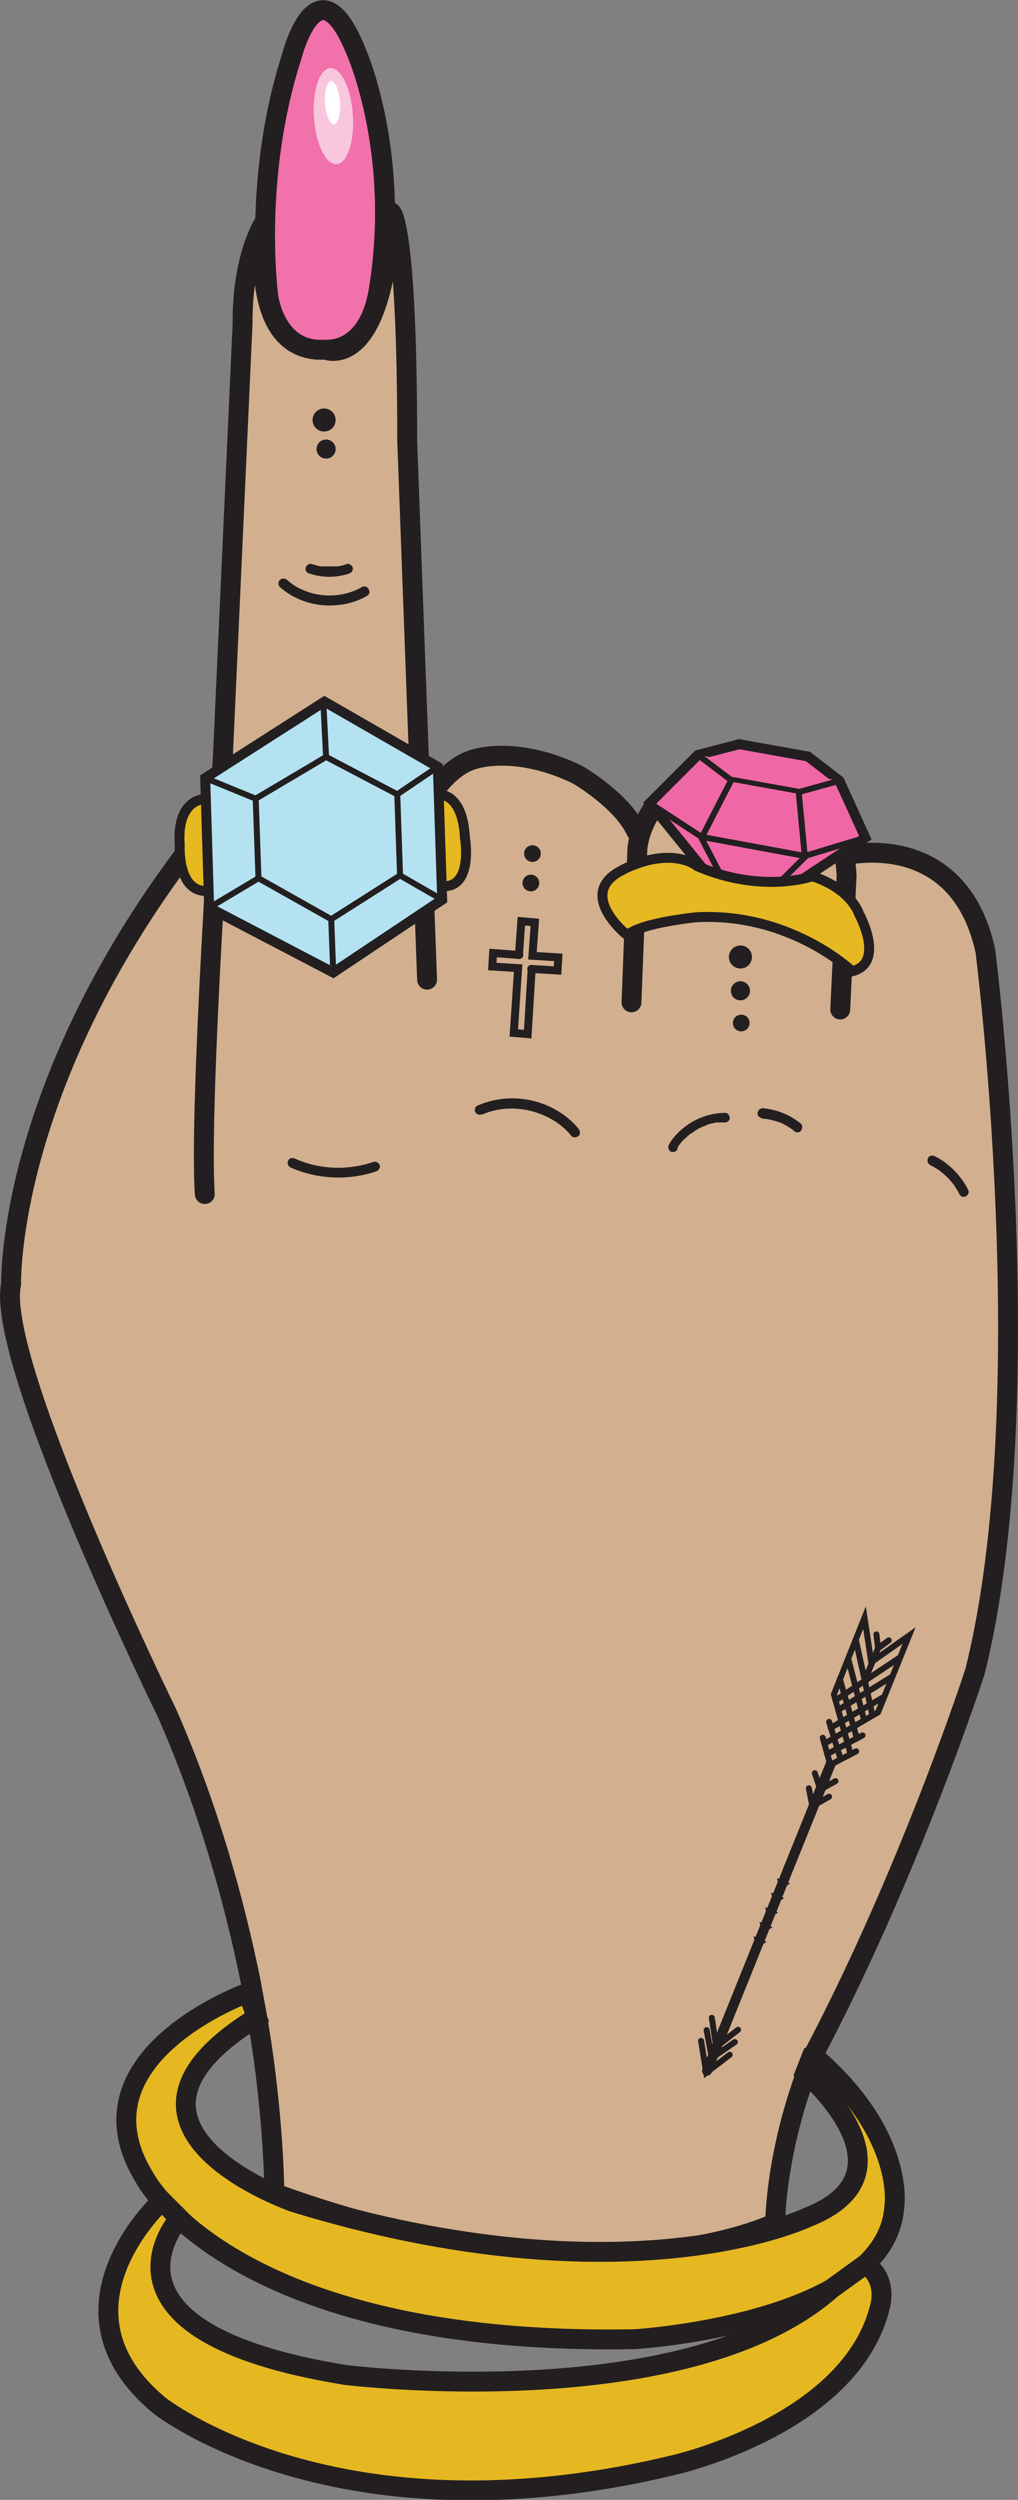 <?xml version="1.0" encoding="UTF-8"?>
<svg id="Layer_1" data-name="Layer 1" xmlns="http://www.w3.org/2000/svg" width="25.6" height="62.85" viewBox="0 0 25.6 62.85">
  <rect x="0" y="0" width="25.6" height="62.85" fill="#808080" stroke="none"/>
  <polygon points="11.54 19.93 16.38 20.87 16.43 21.59 11.42 21.2 11.54 19.93" fill="#d2af8e"/>
  <path d="M21.23,21.51s2.87-.72,3.55,2.4c0,0,1.44,11.3-.26,18.11,0,0-1.62,5.01-4.07,9.65,0,0-.87,1.94-.96,4.22,0,0-4.42,2.22-12.59-.75,0,0-.01-2.14-.48-4.69-.04-.21-.08-.43-.12-.65-.4-1.96-1.04-4.32-2.1-6.73,0,0-4.34-8.87-3.92-10.79,0,0-.13-4.88,4.45-10.92,0,0,.54-.74.77-.63" fill="#d2af8e" stroke="#231f20" stroke-linecap="round" stroke-miterlimit="10" stroke-width=".5"/>
  <g>
    <path d="M16,20.9c-.35-.77-1.47-1.42-1.47-1.42-1.56-.76-2.61-.39-2.61-.39-.8.22-1.32,1.31-1.32,1.31" fill="#d2af8e" stroke="#231f20" stroke-linecap="round" stroke-miterlimit="10" stroke-width=".5"/>
    <path d="M5.15,30.02c-.15-2.22.45-10.89.45-10.89l.5-10.99c-.01-1.79.58-2.6.58-2.6,0,0-.53,3.36,1.5,3.25.93-.05,0,0,0,0,0,0,1.43.62,1.66-3.45,0,0,.4.28.4,5.74l.5,13.55" fill="#d2af8e" stroke="#231f20" stroke-linecap="round" stroke-miterlimit="10" stroke-width=".5"/>
  </g>
  <path d="M20.44,51.67c2.35,2.01,2.05,3.81,2.05,3.81-.2,2.94-6.52,3.33-6.52,3.33-10.17.19-12.34-4.07-12.34-4.07-1.86-3.04,2.6-4.64,2.6-4.64l.23.62c-4.51,2.77.94,4.65.94,4.65,8.38,2.56,12.9.38,12.9.38,2.89-1.13-.05-3.64-.05-3.64l.17-.43Z" fill="#e5b822" stroke="#231f20" stroke-linecap="round" stroke-miterlimit="10" stroke-width=".5"/>
  <path d="M21.76,56.93c.56.34.38,1.02.38,1.02-.7,3.03-5.22,4.03-5.22,4.03-8.49,2.04-12.92-1.51-12.92-1.51-2.91-2.42.07-5.14.07-5.14l.44.44s-2.56,2.85,4.18,3.94c0,0,8.55,1.06,12.21-2.16l.87-.63Z" fill="#e5b822" stroke="#231f20" stroke-linecap="round" stroke-miterlimit="10" stroke-width=".5"/>
  <path d="M7.04,14.76c.46.41,1.11.55,1.71.41.17-.04.33-.1.48-.19.14-.08.01-.3-.13-.22-.45.26-1.04.28-1.51.06-.14-.06-.26-.14-.37-.24-.05-.04-.13-.05-.18,0-.05.05-.05.13,0,.18h0Z" fill="#231f20"/>
  <path d="M7.76,14.41c.32.12.69.12,1.02.01.06-.02.11-.09.09-.15-.02-.06-.09-.11-.15-.09-.08.03-.15.05-.23.06,0,0-.02,0-.03,0h.02s-.01,0-.02,0c-.02,0-.04,0-.06,0-.04,0-.08,0-.12,0s-.08,0-.12,0c0,0-.02,0-.03,0s-.05,0,0,0c-.02,0-.04,0-.06,0-.08-.01-.16-.04-.23-.06-.06-.02-.14.03-.15.09-.02.07.02.13.09.15h0Z" fill="#231f20"/>
  <path d="M7.28,29.34c.68.31,1.47.35,2.18.11.06-.02.11-.09.09-.15-.02-.06-.09-.11-.15-.09-.64.22-1.36.2-1.98-.08-.06-.03-.13-.02-.17.04-.03.05-.02.14.04.17h0Z" fill="#231f20"/>
  <path d="M12.13,28.02c.59-.26,1.3-.17,1.84.18.15.1.29.22.4.36.04.05.13.04.18,0,.05-.05.04-.12,0-.18-.46-.56-1.22-.84-1.94-.75-.21.03-.41.08-.61.17-.06.03-.08.12-.04.17.04.06.11.07.17.04h0Z" fill="#231f20"/>
  <path d="M17.04,28.85s.02-.04.04-.06c0-.01.02-.02.02-.03,0,0,.03-.04.01-.01.03-.04.06-.08.1-.11s.07-.07.11-.1c.02-.02.04-.03.05-.04s0,0,0,0c0,0,.01,0,.02-.01.01,0,.02-.02.03-.02.08-.06.17-.11.26-.15.01,0,.02,0,.03-.01,0,0,.02,0,0,0-.01,0,0,0,0,0,.02,0,.05-.02.07-.03.05-.02.09-.03.14-.04.03,0,.05-.01.08-.02.01,0,.03,0,.04,0,0,0,.01,0,.02,0,.01,0,.02,0,0,0,.02,0,.06,0,.08,0,.03,0,.06,0,.09,0,.07,0,.13-.06.12-.12s-.05-.13-.12-.12c-.44,0-.87.19-1.18.5-.09.09-.17.19-.23.3-.03.06-.01.14.04.17.06.03.13.01.17-.04h0Z" fill="#231f20"/>
  <path d="M19.18,28.13s.04,0,.07,0h-.03c.07,0,.15.02.22.04.03,0,.07.02.1.03.02,0,.04.01.06.02,0,0,.01,0,.02,0,0,0,.04.02,0,0,.03.02.07.03.1.05.03.02.06.03.09.05.03.02.06.04.09.06.01,0,.03.02.04.03,0,0,.02.01.02.02-.03-.02,0,0,0,0,.03.02.05.04.09.04.03,0,.07-.01.09-.04.04-.05.05-.13,0-.18-.21-.17-.45-.29-.72-.35-.08-.02-.16-.03-.24-.04-.03,0-.07.02-.09.04-.02.02-.04.06-.04.09s.01.07.04.09.05.03.09.04h0Z" fill="#231f20"/>
  <path d="M23.39,29.29c.1.05.2.11.29.18l-.03-.02c.12.09.23.2.32.32l-.02-.03c.07.09.13.19.18.29.03.06.12.08.17.04.06-.04.08-.11.04-.17-.14-.28-.36-.52-.61-.7-.07-.05-.14-.09-.22-.13-.06-.03-.14-.02-.17.04-.03.06-.02.14.04.17h0Z" fill="#231f20"/>
  <circle cx="8.15" cy="10.56" r=".29" fill="#231f20"/>
  <circle cx="8.2" cy="11.29" r=".24" fill="#231f20"/>
  <circle cx="13.35" cy="22.2" r=".21" fill="#231f20"/>
  <circle cx="13.39" cy="21.46" r=".21" fill="#231f20"/>
  <g>
    <polyline points="18.56 51.03 18.01 51.46 17.9 50.73" fill="none" stroke="#231f20" stroke-linecap="round" stroke-miterlimit="10" stroke-width=".15"/>
    <polyline points="18.48 51.34 17.9 51.74 17.77 51.04" fill="none" stroke="#231f20" stroke-linecap="round" stroke-miterlimit="10" stroke-width=".15"/>
    <polyline points="18.35 51.66 17.76 52.11 17.63 51.31" fill="none" stroke="#231f20" stroke-linecap="round" stroke-miterlimit="10" stroke-width=".15"/>
    <polyline points="20.88 44.37 19.02 48.98 17.78 52.06" fill="none" stroke="#231f20" stroke-linecap="round" stroke-miterlimit="10" stroke-width=".25"/>
    <polyline points="20.85 45.17 20.43 45.41 20.34 44.96" fill="none" stroke="#231f20" stroke-linecap="round" stroke-miterlimit="10" stroke-width=".15"/>
    <polyline points="21.01 44.78 20.63 44.99 20.49 44.58" fill="none" stroke="#231f20" stroke-linecap="round" stroke-miterlimit="10" stroke-width=".15"/>
    <polyline points="21.53 44.03 20.88 44.37 20.69 43.69" fill="none" stroke="#231f20" stroke-linecap="round" stroke-miterlimit="10" stroke-width=".15"/>
    <line x1="21.69" y1="43.63" x2="20.8" y2="44.1" fill="none" stroke="#231f20" stroke-linecap="round" stroke-miterlimit="10" stroke-width=".15"/>
    <line x1="20.85" y1="43.29" x2="21.14" y2="44.23" fill="none" stroke="#231f20" stroke-linecap="round" stroke-miterlimit="10" stroke-width=".15"/>
    <polyline points="21.39 44.1 20.97 42.6 21.74 40.67 21.91 41.79 22.86 41.12 22.08 43.05 20.73 43.84" fill="none" stroke="#231f20" stroke-linecap="round" stroke-miterlimit="10" stroke-width=".15"/>
    <polyline points="22.35 41.24 22.08 41.44 22.04 41.09" fill="none" stroke="#231f20" stroke-linecap="round" stroke-miterlimit="10" stroke-width=".15"/>
    <line x1="22.23" y1="42.66" x2="20.89" y2="43.44" fill="none" stroke="#231f20" stroke-linecap="round" stroke-miterlimit="10" stroke-width=".15"/>
    <line x1="21.12" y1="42.21" x2="21.55" y2="43.71" fill="none" stroke="#231f20" stroke-linecap="round" stroke-miterlimit="10" stroke-width=".15"/>
    <line x1="22.44" y1="42.15" x2="21.08" y2="42.99" fill="none" stroke="#231f20" stroke-linecap="round" stroke-miterlimit="10" stroke-width=".15"/>
    <line x1="21.33" y1="41.7" x2="21.73" y2="43.25" fill="none" stroke="#231f20" stroke-linecap="round" stroke-miterlimit="10" stroke-width=".15"/>
    <line x1="22.63" y1="41.67" x2="21.01" y2="42.75" fill="none" stroke="#231f20" stroke-linecap="round" stroke-miterlimit="10" stroke-width=".15"/>
    <line x1="21.52" y1="41.22" x2="21.94" y2="43.13" fill="none" stroke="#231f20" stroke-linecap="round" stroke-miterlimit="10" stroke-width=".15"/>
    <line x1="21.75" y1="42.24" x2="22.08" y2="41.44" fill="none" stroke="#231f20" stroke-linecap="round" stroke-miterlimit="10" stroke-width=".15"/>
    <polygon points="19.28 48.82 19.02 48.98 18.95 48.68 19.28 48.82" fill="#231f20"/>
    <polyline points="19.1 48.32 19.43 48.45 19.16 48.62" fill="#231f20"/>
    <polyline points="19.24 47.95 19.57 48.08 19.31 48.25" fill="#231f20"/>
    <polyline points="19.39 47.58 19.72 47.72 19.46 47.89" fill="#231f20"/>
    <polyline points="19.54 47.22 19.87 47.35 19.61 47.52" fill="#231f20"/>
  </g>
  <g>
    <polyline points="13.05 24.01 13.11 23.16 13.45 23.19 13.39 24.03 14.04 24.07 14.02 24.4 13.36 24.36" fill="none" stroke="#231f20" stroke-linecap="round" stroke-miterlimit="10" stroke-width=".2"/>
    <polyline points="13.37 24.36 13.27 26 12.92 25.97 13.03 24.34 12.38 24.3 12.4 23.96 13.06 24.01" fill="none" stroke="#231f20" stroke-linecap="round" stroke-miterlimit="10" stroke-width=".2"/>
  </g>
  <path d="M9.52,7.31c.57-3.43-.55-5.98-.55-5.98-.99-2.48-1.64.11-1.64.11-.99,3.09-.58,6.03-.58,6.03,0,0,.18,1.41,1.43,1.32,0,0,1.07.13,1.34-1.48Z" fill="#f171ab" stroke="#231f20" stroke-linecap="round" stroke-miterlimit="10" stroke-width=".5"/>
  <g>
    <path d="M5.08,20.1s-.64.04-.56,1.15c0,0-.07,1.2.71,1.15" fill="#e7b921" stroke="#231f20" stroke-linecap="round" stroke-miterlimit="10" stroke-width=".25"/>
    <path d="M11.06,19.98s.57-.04.63,1.07c0,0,.21,1.18-.48,1.23" fill="#e7b921" stroke="#231f20" stroke-linecap="round" stroke-miterlimit="10" stroke-width=".25"/>
    <g>
      <polygon points="8.16 17.64 11.01 19.28 11.12 22.62 8.38 24.45 5.26 22.82 5.16 19.56 8.16 17.64" fill="#b4e2f1" stroke="#231f20" stroke-linecap="round" stroke-miterlimit="10" stroke-width=".25"/>
      <polygon points="8.2 19.03 9.99 19.97 10.06 22.01 8.33 23.11 6.5 22.08 6.43 20.08 8.2 19.03" fill="#b4e2f1" stroke="#231f20" stroke-miterlimit="10" stroke-width=".15"/>
      <line x1="8.13" y1="17.64" x2="8.2" y2="19.03" fill="#b4e2f1" stroke="#231f20" stroke-linecap="round" stroke-miterlimit="10" stroke-width=".15"/>
      <line x1="11.01" y1="19.28" x2="9.99" y2="19.97" fill="#b4e2f1" stroke="#231f20" stroke-linecap="round" stroke-miterlimit="10" stroke-width=".15"/>
      <line x1="10.06" y1="22.01" x2="11.12" y2="22.62" fill="#b4e2f1" stroke="#231f20" stroke-linecap="round" stroke-miterlimit="10" stroke-width=".15"/>
      <line x1="8.38" y1="24.45" x2="8.33" y2="23.11" fill="#b4e2f1" stroke="#231f20" stroke-linecap="round" stroke-miterlimit="10" stroke-width=".15"/>
      <line x1="5.26" y1="22.82" x2="6.5" y2="22.08" fill="#b4e2f1" stroke="#231f20" stroke-linecap="round" stroke-miterlimit="10" stroke-width=".15"/>
      <line x1="5.16" y1="19.56" x2="6.43" y2="20.08" fill="#b4e2f1" stroke="#231f20" stroke-linecap="round" stroke-miterlimit="10" stroke-width=".15"/>
    </g>
  </g>
  <ellipse cx="8.38" cy="2.92" rx=".49" ry="1.21" transform="translate(-.17 .56) rotate(-3.79)" fill="#f9c7dd"/>
  <ellipse cx="8.36" cy="2.58" rx=".24" ry=".6" transform="translate(-.15 .56) rotate(-3.79)" fill="#fff" stroke="#f9c7dd" stroke-miterlimit="10" stroke-width=".1"/>
  <path d="M15.88,25.2l.15-3.88s.18-2.29,3.13-1.71c0,0,1.68.17,2.07,1.9.03.15.05.31.06.49l-.16,3.38" fill="#d2af8e" stroke="#231f20" stroke-linecap="round" stroke-miterlimit="10" stroke-width=".5"/>
  <g>
    <g>
      <polygon points="17.55 18.98 16.34 20.19 18.69 23.09 21.76 21.06 21.11 19.63 20.32 19.02 18.59 18.71 17.55 18.98" fill="#f067a6" stroke="#231f20" stroke-linecap="round" stroke-miterlimit="10" stroke-width=".25"/>
      <polyline points="21.11 19.63 20.1 19.91 18.37 19.6 17.55 18.98" fill="#f067a6" stroke="#231f20" stroke-linecap="round" stroke-miterlimit="10" stroke-width=".15"/>
      <polyline points="21.76 21.06 20.24 21.52 17.64 21.04 16.34 20.19" fill="#f067a6" stroke="#231f20" stroke-linecap="round" stroke-miterlimit="10" stroke-width=".15"/>
      <polyline points="20.09 19.96 20.24 21.55 18.69 23.09 17.64 21.07 18.37 19.65" fill="#f067a6" stroke="#231f20" stroke-linecap="round" stroke-miterlimit="10" stroke-width=".15"/>
    </g>
    <line x1="17.64" y1="21.04" x2="20.24" y2="21.52" fill="#f067a6" stroke="#231f20" stroke-linecap="round" stroke-miterlimit="10" stroke-width=".15"/>
  </g>
  <path d="M15.66,21.87c-1.21.59.11,1.64.11,1.64.37-.32,1.76-.45,1.76-.45,2.36-.12,3.9,1.36,3.9,1.36.85-.22.17-1.45.17-1.45,0,0-.19-.62-1.17-.94,0,0-1.25.45-2.89-.25,0,0-.61-.53-1.87.08Z" fill="#e6b822" stroke="#231f20" stroke-linecap="round" stroke-miterlimit="10" stroke-width=".25"/>
  <circle cx="18.62" cy="24.06" r=".29" fill="#231f20"/>
  <circle cx="18.62" cy="24.91" r=".24" fill="#231f20"/>
  <circle cx="18.64" cy="25.72" r=".21" fill="#231f20"/>
</svg>